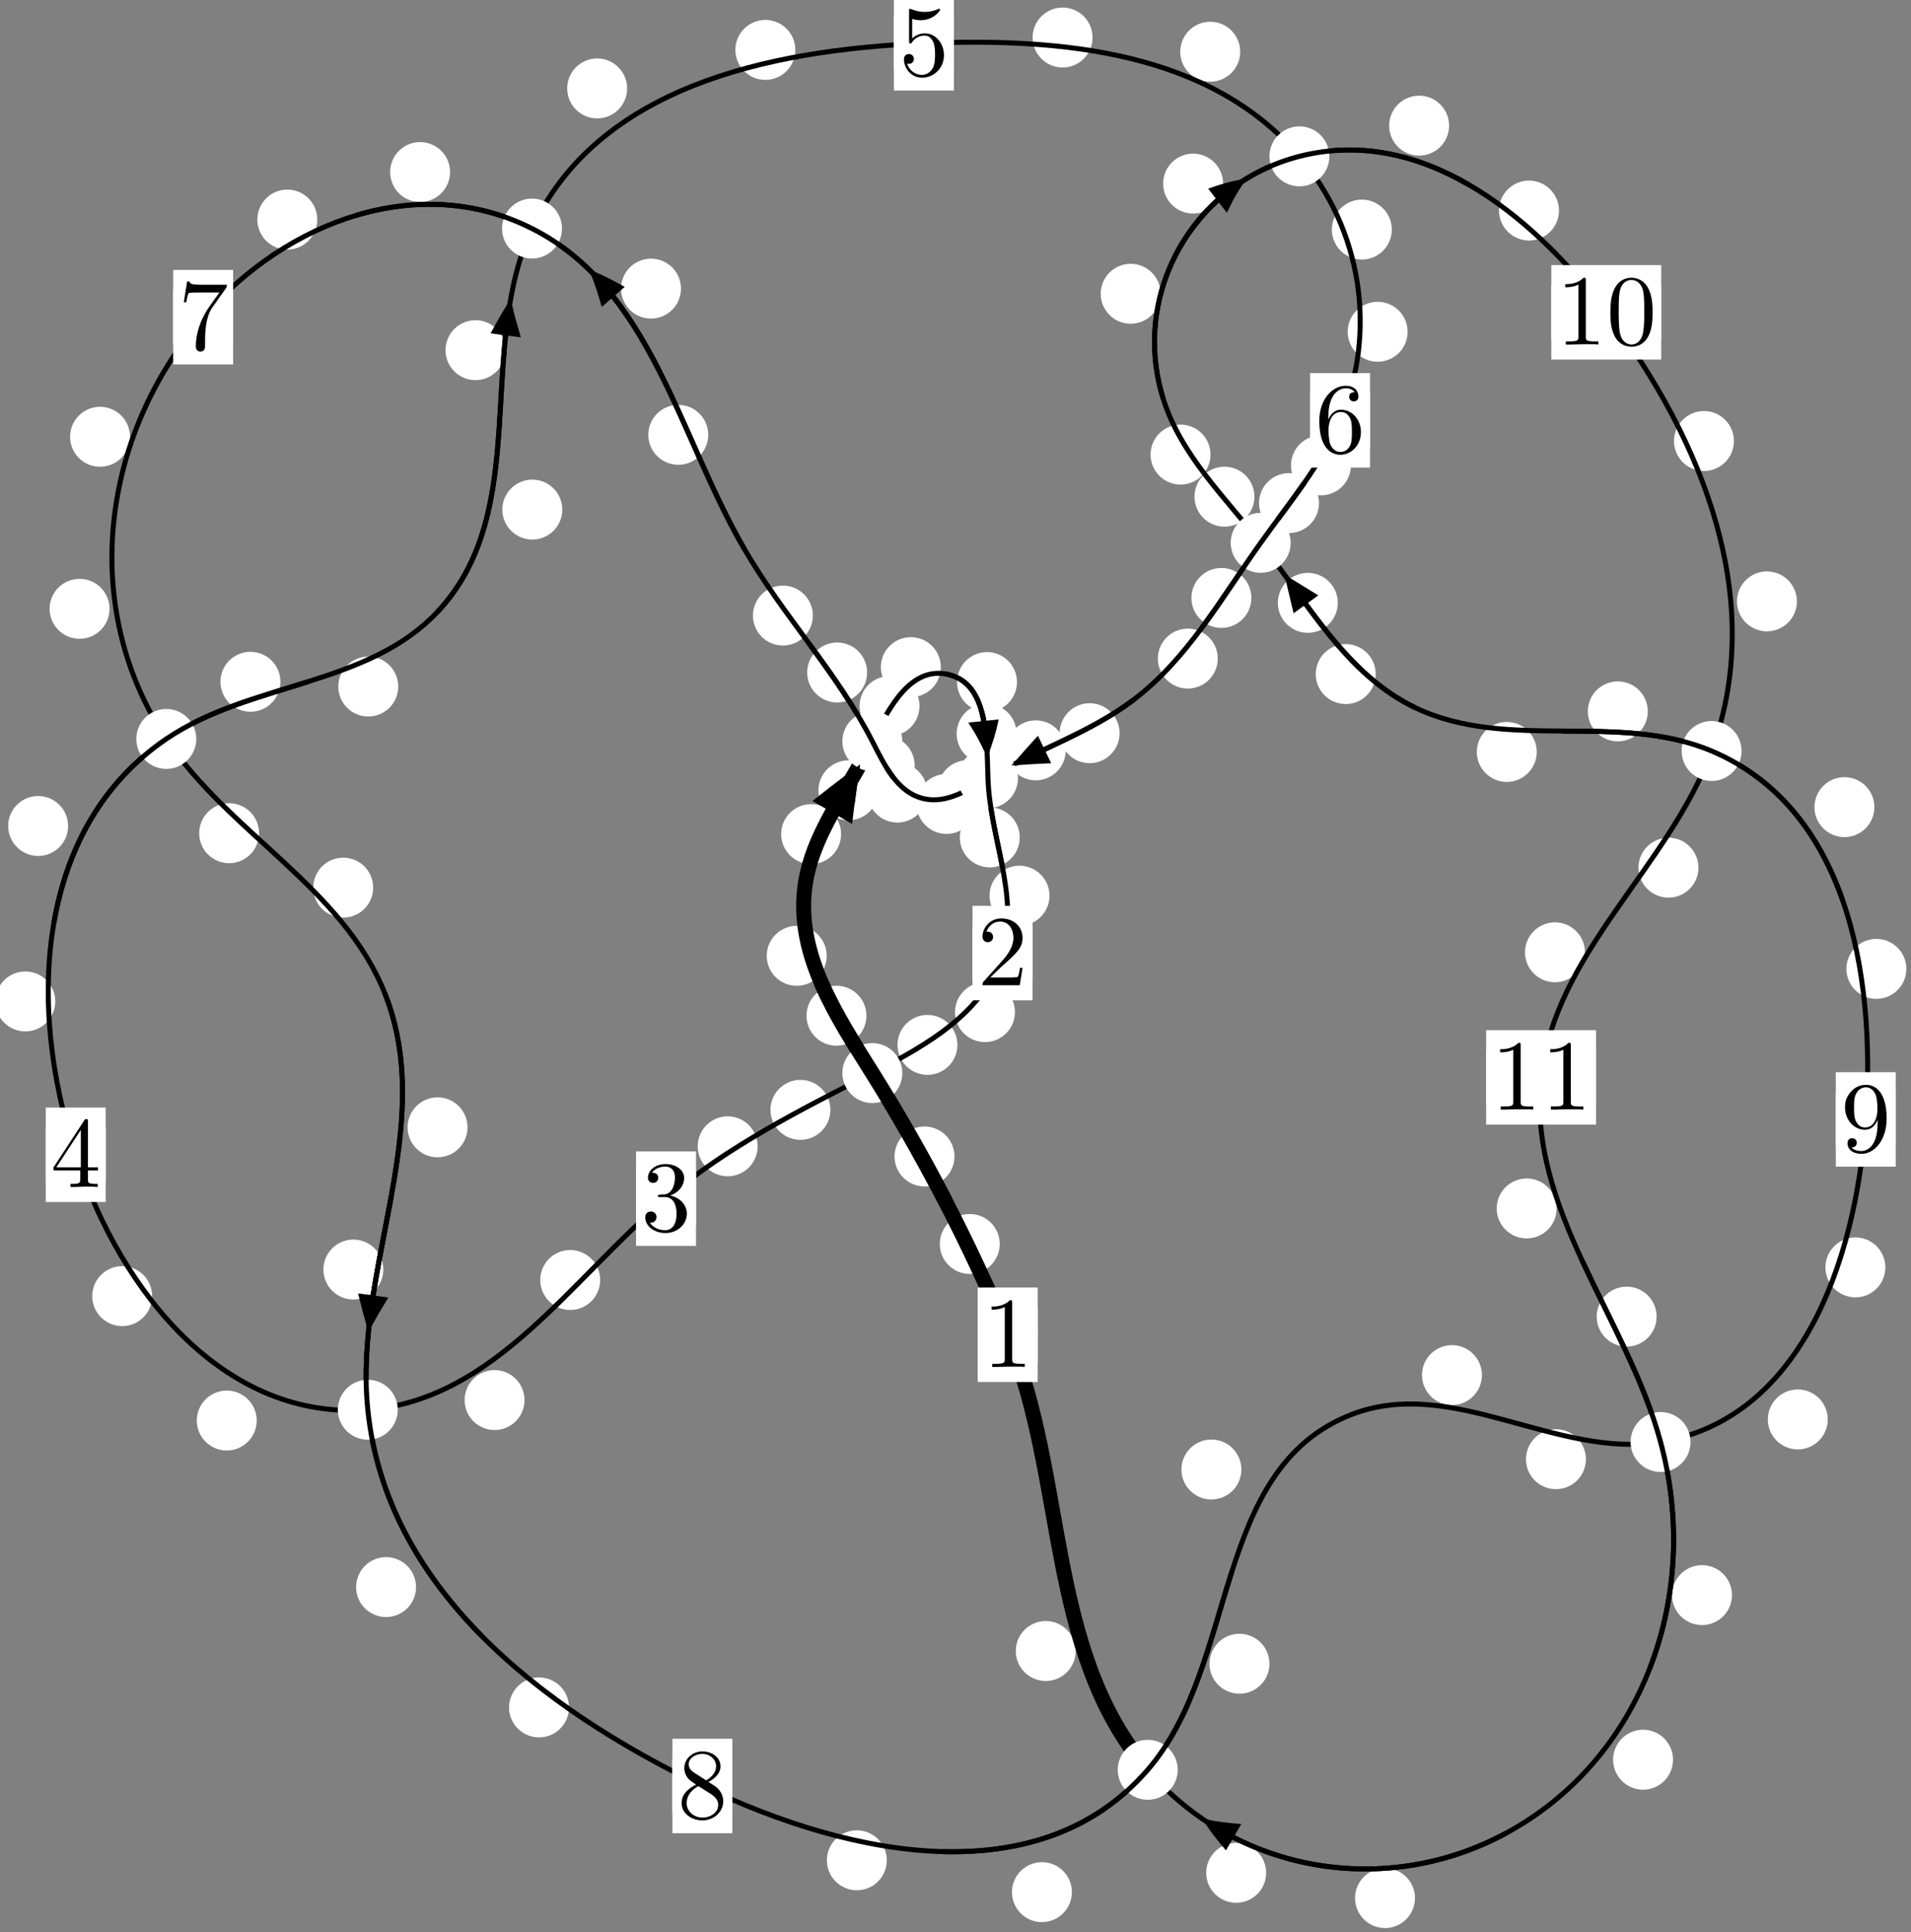 <?xml version="1.0"?>
<!-- Created by MetaPost 1.999 on 2021.07.06:0006 -->
<svg version="1.1" xmlns="http://www.w3.org/2000/svg" xmlns:xlink="http://www.w3.org/1999/xlink" width="190.587" height="192.645" viewBox="0 0 190.587 192.645">
<rect x="0" y="0" width="190.587" height="192.645" fill="#808080" stroke="none"/>
<!-- Original BoundingBox: -87.464371 -85.252502 103.122772 107.392303 -->
  <defs>
    <g transform="scale(0.01,0.01)" id="GLYPHcmr10_48">
      <path style="fill-rule: evenodd;" d="M460 -320C460 -400,455 -480,420 -554C374 -650,292 -666,250 -666C190 -666,117 -640,76 -547C44 -478,39 -400,39 -320C39 -245,43 -155,84 -79C127 2,200 22,249 22C303 22,379 1,423 -94C455 -163,460 -241,460 -320M249 -0C210 -0,151 -25,133 -121C122 -181,122 -273,122 -332C122 -396,122 -462,130 -516C149 -635,224 -644,249 -644C282 -644,348 -626,367 -527C377 -471,377 -395,377 -332C377 -257,377 -189,366 -125C351 -30,294 -0,249 -0"></path>
    </g>
    <g transform="scale(0.01,0.01)" id="GLYPHcmr10_49">
      <path style="fill-rule: evenodd;" d="M294 -640C294 -664,294 -666,271 -666C209 -602,121 -602,89 -602L89 -571C109 -571,168 -571,220 -597L220 -79C220 -43,217 -31,127 -31L95 -31L95 -0L257 -0L130 -3L217 -3L257 -3L297 -3L384 -3L419 -0L419 -31L387 -31C297 -31,294 -42,294 -79"></path>
    </g>
    <g transform="scale(0.01,0.01)" id="GLYPHcmr10_50">
      <path style="fill-rule: evenodd;" d="M127 -77L233 -180C389 -318,449 -372,449 -472C449 -586,359 -666,237 -666C124 -666,50 -574,50 -485C50 -429,100 -429,103 -429C120 -429,155 -441,155 -482C155 -508,137 -534,102 -534C94 -534,92 -534,89 -533C112 -598,166 -635,224 -635C315 -635,358 -554,358 -472C358 -392,308 -313,253 -251L61 -37C50 -26,50 -24,50 -0L421 -0L449 -174L424 -174C419 -144,412 -100,402 -85C395 -77,329 -77,307 -77"></path>
    </g>
    <g transform="scale(0.01,0.01)" id="GLYPHcmr10_51">
      <path style="fill-rule: evenodd;" d="M290 -352C372 -379,430 -449,430 -528C430 -610,342 -666,246 -666C145 -666,69 -606,69 -530C69 -497,91 -478,120 -478C151 -478,171 -500,171 -529C171 -579,124 -579,109 -579C140 -628,206 -641,242 -641C283 -641,338 -619,338 -529C338 -517,336 -459,310 -415C280 -367,246 -364,221 -363C213 -362,189 -360,182 -360C174 -359,167 -358,167 -348C167 -337,174 -337,191 -337L235 -337C317 -337,354 -269,354 -171C354 -35,285 -6,241 -6C198 -6,123 -23,88 -82C123 -77,154 -99,154 -137C154 -173,127 -193,98 -193C74 -193,42 -179,42 -135C42 -44,135 22,244 22C366 22,457 -69,457 -171C457 -253,394 -331,290 -352"></path>
    </g>
    <g transform="scale(0.01,0.01)" id="GLYPHcmr10_52">
      <path style="fill-rule: evenodd;" d="M294 -165L294 -78C294 -42,292 -31,218 -31L197 -31L197 -0L332 -0L238 -3L290 -3L332 -3L374 -3L427 -3L468 -0L468 -31L447 -31C373 -31,371 -42,371 -78L371 -165L471 -165L471 -196L371 -196L371 -651C371 -671,371 -677,355 -677C346 -677,343 -677,335 -665L28 -196L28 -165M300 -196L56 -196L300 -569"></path>
    </g>
    <g transform="scale(0.01,0.01)" id="GLYPHcmr10_53">
      <path style="fill-rule: evenodd;" d="M449 -201C449 -320,367 -420,259 -420C211 -420,168 -404,132 -369L132 -564C152 -558,185 -551,217 -551C340 -551,410 -642,410 -655C410 -661,407 -666,400 -666C399 -666,397 -666,392 -663C372 -654,323 -634,256 -634C216 -634,170 -641,123 -662C115 -665,113 -665,111 -665C101 -665,101 -657,101 -641L101 -345C101 -327,101 -319,115 -319C122 -319,124 -322,128 -328C139 -344,176 -398,257 -398C309 -398,334 -352,342 -334C358 -297,360 -258,360 -208C360 -173,360 -113,336 -71C312 -32,275 -6,229 -6C156 -6,99 -59,82 -118C85 -117,88 -116,99 -116C132 -116,149 -141,149 -165C149 -189,132 -214,99 -214C85 -214,50 -207,50 -161C50 -75,119 22,231 22C347 22,449 -74,449 -201"></path>
    </g>
    <g transform="scale(0.01,0.01)" id="GLYPHcmr10_54">
      <path style="fill-rule: evenodd;" d="M132 -328L132 -352C132 -605,256 -641,307 -641C331 -641,373 -635,395 -601C380 -601,340 -601,340 -556C340 -525,364 -510,386 -510C402 -510,432 -519,432 -558C432 -618,388 -666,305 -666C177 -666,42 -537,42 -316C42 -49,158 22,251 22C362 22,457 -72,457 -204C457 -331,368 -427,257 -427C189 -427,152 -376,132 -328M251 -6C188 -6,158 -66,152 -81C134 -128,134 -208,134 -226C134 -304,166 -404,256 -404C272 -404,318 -404,349 -342C367 -305,367 -254,367 -205C367 -157,367 -107,350 -71C320 -11,274 -6,251 -6"></path>
    </g>
    <g transform="scale(0.01,0.01)" id="GLYPHcmr10_55">
      <path style="fill-rule: evenodd;" d="M476 -609C485 -621,485 -623,485 -644L242 -644C120 -644,118 -657,114 -676L89 -676L56 -470L81 -470C84 -486,93 -549,106 -561C113 -567,191 -567,204 -567L411 -567C400 -551,321 -442,299 -409C209 -274,176 -135,176 -33C176 -23,176 22,222 22C268 22,268 -23,268 -33L268 -84C268 -139,271 -194,279 -248C283 -271,297 -357,341 -419"></path>
    </g>
    <g transform="scale(0.01,0.01)" id="GLYPHcmr10_56">
      <path style="fill-rule: evenodd;" d="M163 -457C117 -487,113 -521,113 -538C113 -599,178 -641,249 -641C322 -641,386 -589,386 -517C386 -460,347 -412,287 -377M309 -362C381 -399,430 -451,430 -517C430 -609,341 -666,250 -666C150 -666,69 -592,69 -499C69 -481,71 -436,113 -389C124 -377,161 -352,186 -335C128 -306,42 -250,42 -151C42 -45,144 22,249 22C362 22,457 -61,457 -168C457 -204,446 -249,408 -291C389 -312,373 -322,309 -362M209 -320L332 -242C360 -223,407 -193,407 -132C407 -58,332 -6,250 -6C164 -6,92 -68,92 -151C92 -209,124 -273,209 -320"></path>
    </g>
    <g transform="scale(0.01,0.01)" id="GLYPHcmr10_57">
      <path style="fill-rule: evenodd;" d="M367 -318L367 -286C367 -52,263 -6,205 -6C188 -6,134 -8,107 -42C151 -42,159 -71,159 -88C159 -119,135 -134,113 -134C97 -134,67 -125,67 -86C67 -19,121 22,206 22C335 22,457 -114,457 -329C457 -598,342 -666,253 -666C198 -666,149 -648,106 -603C65 -558,42 -516,42 -441C42 -316,130 -218,242 -218C303 -218,344 -260,367 -318M243 -241C227 -241,181 -241,150 -304C132 -341,132 -391,132 -440C132 -494,132 -541,153 -578C180 -628,218 -641,253 -641C299 -641,332 -607,349 -562C361 -530,365 -467,365 -421C365 -338,331 -241,243 -241"></path>
    </g>
  </defs>
  <path d="M99.705 124.042C99.705 123.249,99.39 122.489,98.83 121.928C98.269 121.368,97.509 121.053,96.716 121.053C95.924 121.053,95.164 121.368,94.603 121.928C94.043 122.489,93.728 123.249,93.728 124.042C93.728 124.834,94.043 125.594,94.603 126.155C95.164 126.715,95.924 127.03,96.716 127.03C97.509 127.03,98.269 126.715,98.83 126.155C99.39 125.594,99.705 124.834,99.705 124.042Z" style="fill: rgb(100%,100%,100%);stroke: none;"></path>
  <path d="M103.487 133.092C103.487 132.299,103.172 131.539,102.612 130.978C102.051 130.418,101.291 130.103,100.498 130.103C99.706 130.103,98.945 130.418,98.385 130.978C97.825 131.539,97.51 132.299,97.51 133.092C97.51 133.884,97.825 134.645,98.385 135.205C98.945 135.765,99.706 136.08,100.498 136.08C101.291 136.08,102.051 135.765,102.612 135.205C103.172 134.645,103.487 133.884,103.487 133.092Z" style="fill: rgb(100%,100%,100%);stroke: none;"></path>
  <path d="M86.41 101.279C86.41 100.487,86.095 99.727,85.535 99.166C84.974 98.606,84.214 98.291,83.421 98.291C82.629 98.291,81.868 98.606,81.308 99.166C80.748 99.727,80.433 100.487,80.433 101.279C80.433 102.072,80.748 102.832,81.308 103.393C81.868 103.953,82.629 104.268,83.421 104.268C84.214 104.268,84.974 103.953,85.535 103.393C86.095 102.832,86.41 102.072,86.41 101.279Z" style="fill: rgb(100%,100%,100%);stroke: none;"></path>
  <path d="M95.191 115.315C95.191 114.523,94.876 113.763,94.315 113.202C93.755 112.642,92.995 112.327,92.202 112.327C91.409 112.327,90.649 112.642,90.089 113.202C89.528 113.763,89.213 114.523,89.213 115.315C89.213 116.108,89.528 116.868,90.089 117.429C90.649 117.989,91.409 118.304,92.202 118.304C92.995 118.304,93.755 117.989,94.315 117.429C94.876 116.868,95.191 116.108,95.191 115.315Z" style="fill: rgb(100%,100%,100%);stroke: none;"></path>
  <path d="M83.884 83.171C83.884 82.378,83.569 81.618,83.008 81.058C82.448 80.497,81.688 80.182,80.895 80.182C80.102 80.182,79.342 80.497,78.782 81.058C78.221 81.618,77.906 82.378,77.906 83.171C77.906 83.964,78.221 84.724,78.782 85.284C79.342 85.845,80.102 86.16,80.895 86.16C81.688 86.16,82.448 85.845,83.008 85.284C83.569 84.724,83.884 83.964,83.884 83.171Z" style="fill: rgb(100%,100%,100%);stroke: none;"></path>
  <path d="M82.447 95.309C82.447 94.516,82.132 93.756,81.571 93.196C81.011 92.635,80.25 92.32,79.458 92.32C78.665 92.32,77.905 92.635,77.344 93.196C76.784 93.756,76.469 94.516,76.469 95.309C76.469 96.102,76.784 96.862,77.344 97.422C77.905 97.983,78.665 98.298,79.458 98.298C80.25 98.298,81.011 97.983,81.571 97.422C82.132 96.862,82.447 96.102,82.447 95.309Z" style="fill: rgb(100%,100%,100%);stroke: none;"></path>
  <path d="M91.703 70.405C91.703 69.613,91.388 68.853,90.827 68.292C90.267 67.732,89.507 67.417,88.714 67.417C87.921 67.417,87.161 67.732,86.601 68.292C86.04 68.853,85.725 69.613,85.725 70.405C85.725 71.198,86.04 71.958,86.601 72.519C87.161 73.079,87.921 73.394,88.714 73.394C89.507 73.394,90.267 73.079,90.827 72.519C91.388 71.958,91.703 71.198,91.703 70.405Z" style="fill: rgb(100%,100%,100%);stroke: none;"></path>
  <path d="M87.605 78.807C87.605 78.014,87.29 77.254,86.73 76.693C86.169 76.133,85.409 75.818,84.617 75.818C83.824 75.818,83.064 76.133,82.503 76.693C81.943 77.254,81.628 78.014,81.628 78.807C81.628 79.599,81.943 80.359,82.503 80.92C83.064 81.48,83.824 81.795,84.617 81.795C85.409 81.795,86.169 81.48,86.73 80.92C87.29 80.359,87.605 79.599,87.605 78.807Z" style="fill: rgb(100%,100%,100%);stroke: none;"></path>
  <path d="M101.425 68.011C101.425 67.218,101.11 66.458,100.549 65.897C99.989 65.337,99.229 65.022,98.436 65.022C97.643 65.022,96.883 65.337,96.323 65.897C95.762 66.458,95.447 67.218,95.447 68.011C95.447 68.803,95.762 69.564,96.323 70.124C96.883 70.685,97.643 70.999,98.436 70.999C99.229 70.999,99.989 70.685,100.549 70.124C101.11 69.564,101.425 68.803,101.425 68.011Z" style="fill: rgb(100%,100%,100%);stroke: none;"></path>
  <path d="M93.829 66.522C93.829 65.729,93.514 64.969,92.953 64.408C92.393 63.848,91.633 63.533,90.84 63.533C90.047 63.533,89.287 63.848,88.727 64.408C88.166 64.969,87.851 65.729,87.851 66.522C87.851 67.314,88.166 68.075,88.727 68.635C89.287 69.196,90.047 69.511,90.84 69.511C91.633 69.511,92.393 69.196,92.953 68.635C93.514 68.075,93.829 67.314,93.829 66.522Z" style="fill: rgb(100%,100%,100%);stroke: none;"></path>
  <path d="M101.701 83.502C101.701 82.709,101.386 81.949,100.826 81.389C100.265 80.828,99.505 80.513,98.713 80.513C97.92 80.513,97.16 80.828,96.599 81.389C96.039 81.949,95.724 82.709,95.724 83.502C95.724 84.295,96.039 85.055,96.599 85.615C97.16 86.176,97.92 86.491,98.713 86.491C99.505 86.491,100.265 86.176,100.826 85.615C101.386 85.055,101.701 84.295,101.701 83.502Z" style="fill: rgb(100%,100%,100%);stroke: none;"></path>
  <path d="M101.384 73.163C101.384 72.37,101.069 71.61,100.509 71.049C99.948 70.489,99.188 70.174,98.396 70.174C97.603 70.174,96.843 70.489,96.282 71.049C95.722 71.61,95.407 72.37,95.407 73.163C95.407 73.955,95.722 74.715,96.282 75.276C96.843 75.836,97.603 76.151,98.396 76.151C99.188 76.151,99.948 75.836,100.509 75.276C101.069 74.715,101.384 73.955,101.384 73.163Z" style="fill: rgb(100%,100%,100%);stroke: none;"></path>
  <path d="M101.223 100.923C101.223 100.13,100.908 99.37,100.347 98.81C99.787 98.249,99.027 97.934,98.234 97.934C97.441 97.934,96.681 98.249,96.121 98.81C95.56 99.37,95.245 100.13,95.245 100.923C95.245 101.716,95.56 102.476,96.121 103.036C96.681 103.597,97.441 103.912,98.234 103.912C99.027 103.912,99.787 103.597,100.347 103.036C100.908 102.476,101.223 101.716,101.223 100.923Z" style="fill: rgb(100%,100%,100%);stroke: none;"></path>
  <path d="M104.667 89.313C104.667 88.52,104.352 87.76,103.791 87.2C103.231 86.639,102.471 86.324,101.678 86.324C100.885 86.324,100.125 86.639,99.565 87.2C99.004 87.76,98.689 88.52,98.689 89.313C98.689 90.106,99.004 90.866,99.565 91.426C100.125 91.987,100.885 92.302,101.678 92.302C102.471 92.302,103.231 91.987,103.791 91.426C104.352 90.866,104.667 90.106,104.667 89.313Z" style="fill: rgb(100%,100%,100%);stroke: none;"></path>
  <path d="M82.817 110.667C82.817 109.874,82.502 109.114,81.941 108.554C81.381 107.993,80.621 107.678,79.828 107.678C79.035 107.678,78.275 107.993,77.715 108.554C77.154 109.114,76.839 109.874,76.839 110.667C76.839 111.46,77.154 112.22,77.715 112.78C78.275 113.341,79.035 113.656,79.828 113.656C80.621 113.656,81.381 113.341,81.941 112.78C82.502 112.22,82.817 111.46,82.817 110.667Z" style="fill: rgb(100%,100%,100%);stroke: none;"></path>
  <path d="M95.485 104.19C95.485 103.397,95.17 102.637,94.61 102.076C94.049 101.516,93.289 101.201,92.497 101.201C91.704 101.201,90.944 101.516,90.383 102.076C89.823 102.637,89.508 103.397,89.508 104.19C89.508 104.982,89.823 105.742,90.383 106.303C90.944 106.863,91.704 107.178,92.497 107.178C93.289 107.178,94.049 106.863,94.61 106.303C95.17 105.742,95.485 104.982,95.485 104.19Z" style="fill: rgb(100%,100%,100%);stroke: none;"></path>
  <path d="M59.857 127.633C59.857 126.84,59.542 126.08,58.981 125.519C58.421 124.959,57.661 124.644,56.868 124.644C56.075 124.644,55.315 124.959,54.755 125.519C54.194 126.08,53.879 126.84,53.879 127.633C53.879 128.425,54.194 129.185,54.755 129.746C55.315 130.306,56.075 130.621,56.868 130.621C57.661 130.621,58.421 130.306,58.981 129.746C59.542 129.185,59.857 128.425,59.857 127.633Z" style="fill: rgb(100%,100%,100%);stroke: none;"></path>
  <path d="M75.559 114.302C75.559 113.51,75.244 112.75,74.684 112.189C74.123 111.629,73.363 111.314,72.57 111.314C71.778 111.314,71.018 111.629,70.457 112.189C69.897 112.75,69.582 113.51,69.582 114.302C69.582 115.095,69.897 115.855,70.457 116.416C71.018 116.976,71.778 117.291,72.57 117.291C73.363 117.291,74.123 116.976,74.684 116.416C75.244 115.855,75.559 115.095,75.559 114.302Z" style="fill: rgb(100%,100%,100%);stroke: none;"></path>
  <path d="M25.602 141.646C25.602 140.853,25.287 140.093,24.727 139.532C24.166 138.972,23.406 138.657,22.614 138.657C21.821 138.657,21.061 138.972,20.5 139.532C19.94 140.093,19.625 140.853,19.625 141.646C19.625 142.438,19.94 143.199,20.5 143.759C21.061 144.32,21.821 144.635,22.614 144.635C23.406 144.635,24.166 144.32,24.727 143.759C25.287 143.199,25.602 142.438,25.602 141.646Z" style="fill: rgb(100%,100%,100%);stroke: none;"></path>
  <path d="M52.312 139.605C52.312 138.812,51.997 138.052,51.437 137.491C50.876 136.931,50.116 136.616,49.323 136.616C48.531 136.616,47.771 136.931,47.21 137.491C46.65 138.052,46.335 138.812,46.335 139.605C46.335 140.397,46.65 141.158,47.21 141.718C47.771 142.279,48.531 142.593,49.323 142.593C50.116 142.593,50.876 142.279,51.437 141.718C51.997 141.158,52.312 140.397,52.312 139.605Z" style="fill: rgb(100%,100%,100%);stroke: none;"></path>
  <path d="M5.513 99.856C5.513 99.064,5.198 98.303,4.638 97.743C4.077 97.182,3.317 96.868,2.524 96.868C1.732 96.868,0.972 97.182,0.411 97.743C-0.149 98.303,-0.464 99.064,-0.464 99.856C-0.464 100.649,-0.149 101.409,0.411 101.97C0.972 102.53,1.732 102.845,2.524 102.845C3.317 102.845,4.077 102.53,4.638 101.97C5.198 101.409,5.513 100.649,5.513 99.856Z" style="fill: rgb(100%,100%,100%);stroke: none;"></path>
  <path d="M15.173 129.242C15.173 128.449,14.858 127.689,14.298 127.128C13.737 126.568,12.977 126.253,12.185 126.253C11.392 126.253,10.632 126.568,10.071 127.128C9.511 127.689,9.196 128.449,9.196 129.242C9.196 130.034,9.511 130.794,10.071 131.355C10.632 131.915,11.392 132.23,12.185 132.23C12.977 132.23,13.737 131.915,14.298 131.355C14.858 130.794,15.173 130.034,15.173 129.242Z" style="fill: rgb(100%,100%,100%);stroke: none;"></path>
  <path d="M27.965 67.981C27.965 67.189,27.65 66.428,27.089 65.868C26.529 65.307,25.768 64.993,24.976 64.993C24.183 64.993,23.423 65.307,22.862 65.868C22.302 66.428,21.987 67.189,21.987 67.981C21.987 68.774,22.302 69.534,22.862 70.095C23.423 70.655,24.183 70.97,24.976 70.97C25.768 70.97,26.529 70.655,27.089 70.095C27.65 69.534,27.965 68.774,27.965 67.981Z" style="fill: rgb(100%,100%,100%);stroke: none;"></path>
  <path d="M6.792 82.362C6.792 81.569,6.477 80.809,5.917 80.249C5.357 79.688,4.596 79.373,3.804 79.373C3.011 79.373,2.251 79.688,1.69 80.249C1.13 80.809,0.815 81.569,0.815 82.362C0.815 83.155,1.13 83.915,1.69 84.475C2.251 85.036,3.011 85.351,3.804 85.351C4.596 85.351,5.357 85.036,5.917 84.475C6.477 83.915,6.792 83.155,6.792 82.362Z" style="fill: rgb(100%,100%,100%);stroke: none;"></path>
  <path d="M56.077 50.813C56.077 50.02,55.762 49.26,55.201 48.699C54.641 48.139,53.881 47.824,53.088 47.824C52.295 47.824,51.535 48.139,50.975 48.699C50.414 49.26,50.099 50.02,50.099 50.813C50.099 51.605,50.414 52.366,50.975 52.926C51.535 53.487,52.295 53.801,53.088 53.801C53.881 53.801,54.641 53.487,55.201 52.926C55.762 52.366,56.077 51.605,56.077 50.813Z" style="fill: rgb(100%,100%,100%);stroke: none;"></path>
  <path d="M39.717 68.457C39.717 67.664,39.402 66.904,38.841 66.344C38.281 65.783,37.521 65.468,36.728 65.468C35.935 65.468,35.175 65.783,34.615 66.344C34.054 66.904,33.739 67.664,33.739 68.457C33.739 69.25,34.054 70.01,34.615 70.57C35.175 71.131,35.935 71.446,36.728 71.446C37.521 71.446,38.281 71.131,38.841 70.57C39.402 70.01,39.717 69.25,39.717 68.457Z" style="fill: rgb(100%,100%,100%);stroke: none;"></path>
  <path d="M62.545 8.817C62.545 8.024,62.23 7.264,61.669 6.704C61.109 6.143,60.349 5.828,59.556 5.828C58.763 5.828,58.003 6.143,57.443 6.704C56.882 7.264,56.567 8.024,56.567 8.817C56.567 9.61,56.882 10.37,57.443 10.93C58.003 11.491,58.763 11.806,59.556 11.806C60.349 11.806,61.109 11.491,61.669 10.93C62.23 10.37,62.545 9.61,62.545 8.817Z" style="fill: rgb(100%,100%,100%);stroke: none;"></path>
  <path d="M50.408 34.918C50.408 34.126,50.093 33.365,49.532 32.805C48.972 32.244,48.212 31.93,47.419 31.93C46.626 31.93,45.866 32.244,45.306 32.805C44.745 33.365,44.43 34.126,44.43 34.918C44.43 35.711,44.745 36.471,45.306 37.032C45.866 37.592,46.626 37.907,47.419 37.907C48.212 37.907,48.972 37.592,49.532 37.032C50.093 36.471,50.408 35.711,50.408 34.918Z" style="fill: rgb(100%,100%,100%);stroke: none;"></path>
  <path d="M108.962 3.742C108.962 2.949,108.647 2.189,108.086 1.629C107.526 1.068,106.765 0.753,105.973 0.753C105.18 0.753,104.42 1.068,103.859 1.629C103.299 2.189,102.984 2.949,102.984 3.742C102.984 4.535,103.299 5.295,103.859 5.855C104.42 6.416,105.18 6.731,105.973 6.731C106.765 6.731,107.526 6.416,108.086 5.855C108.647 5.295,108.962 4.535,108.962 3.742Z" style="fill: rgb(100%,100%,100%);stroke: none;"></path>
  <path d="M79.317 4.977C79.317 4.184,79.002 3.424,78.442 2.863C77.881 2.303,77.121 1.988,76.328 1.988C75.536 1.988,74.775 2.303,74.215 2.863C73.654 3.424,73.34 4.184,73.34 4.977C73.34 5.769,73.654 6.53,74.215 7.09C74.775 7.65,75.536 7.965,76.328 7.965C77.121 7.965,77.881 7.65,78.442 7.09C79.002 6.53,79.317 5.769,79.317 4.977Z" style="fill: rgb(100%,100%,100%);stroke: none;"></path>
  <path d="M138.807 22.892C138.807 22.099,138.492 21.339,137.931 20.779C137.371 20.218,136.611 19.903,135.818 19.903C135.025 19.903,134.265 20.218,133.705 20.779C133.144 21.339,132.829 22.099,132.829 22.892C132.829 23.685,133.144 24.445,133.705 25.005C134.265 25.566,135.025 25.881,135.818 25.881C136.611 25.881,137.371 25.566,137.931 25.005C138.492 24.445,138.807 23.685,138.807 22.892Z" style="fill: rgb(100%,100%,100%);stroke: none;"></path>
  <path d="M123.687 5.158C123.687 4.365,123.372 3.605,122.811 3.045C122.251 2.484,121.491 2.169,120.698 2.169C119.905 2.169,119.145 2.484,118.585 3.045C118.024 3.605,117.709 4.365,117.709 5.158C117.709 5.951,118.024 6.711,118.585 7.271C119.145 7.832,119.905 8.147,120.698 8.147C121.491 8.147,122.251 7.832,122.811 7.271C123.372 6.711,123.687 5.951,123.687 5.158Z" style="fill: rgb(100%,100%,100%);stroke: none;"></path>
  <path d="M134.731 46.401C134.731 45.609,134.416 44.848,133.855 44.288C133.295 43.728,132.535 43.413,131.742 43.413C130.949 43.413,130.189 43.728,129.629 44.288C129.068 44.848,128.753 45.609,128.753 46.401C128.753 47.194,129.068 47.954,129.629 48.515C130.189 49.075,130.949 49.39,131.742 49.39C132.535 49.39,133.295 49.075,133.855 48.515C134.416 47.954,134.731 47.194,134.731 46.401Z" style="fill: rgb(100%,100%,100%);stroke: none;"></path>
  <path d="M140.384 33.083C140.384 32.29,140.069 31.53,139.509 30.969C138.948 30.409,138.188 30.094,137.395 30.094C136.603 30.094,135.842 30.409,135.282 30.969C134.721 31.53,134.407 32.29,134.407 33.083C134.407 33.875,134.721 34.635,135.282 35.196C135.842 35.756,136.603 36.071,137.395 36.071C138.188 36.071,138.948 35.756,139.509 35.196C140.069 34.635,140.384 33.875,140.384 33.083Z" style="fill: rgb(100%,100%,100%);stroke: none;"></path>
  <path d="M124.801 59.622C124.801 58.829,124.486 58.069,123.926 57.508C123.365 56.948,122.605 56.633,121.812 56.633C121.02 56.633,120.26 56.948,119.699 57.508C119.139 58.069,118.824 58.829,118.824 59.622C118.824 60.414,119.139 61.175,119.699 61.735C120.26 62.295,121.02 62.61,121.812 62.61C122.605 62.61,123.365 62.295,123.926 61.735C124.486 61.175,124.801 60.414,124.801 59.622Z" style="fill: rgb(100%,100%,100%);stroke: none;"></path>
  <path d="M131.544 50.163C131.544 49.37,131.229 48.61,130.668 48.05C130.108 47.489,129.347 47.174,128.555 47.174C127.762 47.174,127.002 47.489,126.441 48.05C125.881 48.61,125.566 49.37,125.566 50.163C125.566 50.956,125.881 51.716,126.441 52.276C127.002 52.837,127.762 53.152,128.555 53.152C129.347 53.152,130.108 52.837,130.668 52.276C131.229 51.716,131.544 50.956,131.544 50.163Z" style="fill: rgb(100%,100%,100%);stroke: none;"></path>
  <path d="M111.659 73.109C111.659 72.316,111.344 71.556,110.783 70.996C110.223 70.435,109.463 70.12,108.67 70.12C107.877 70.12,107.117 70.435,106.557 70.996C105.996 71.556,105.681 72.316,105.681 73.109C105.681 73.902,105.996 74.662,106.557 75.222C107.117 75.783,107.877 76.098,108.67 76.098C109.463 76.098,110.223 75.783,110.783 75.222C111.344 74.662,111.659 73.902,111.659 73.109Z" style="fill: rgb(100%,100%,100%);stroke: none;"></path>
  <path d="M121.449 65.67C121.449 64.878,121.134 64.117,120.574 63.557C120.013 62.997,119.253 62.682,118.46 62.682C117.668 62.682,116.908 62.997,116.347 63.557C115.787 64.117,115.472 64.878,115.472 65.67C115.472 66.463,115.787 67.223,116.347 67.784C116.908 68.344,117.668 68.659,118.46 68.659C119.253 68.659,120.013 68.344,120.574 67.784C121.134 67.223,121.449 66.463,121.449 65.67Z" style="fill: rgb(100%,100%,100%);stroke: none;"></path>
  <path d="M99.501 78.784C99.501 77.992,99.187 77.231,98.626 76.671C98.066 76.111,97.305 75.796,96.513 75.796C95.72 75.796,94.96 76.111,94.399 76.671C93.839 77.231,93.524 77.992,93.524 78.784C93.524 79.577,93.839 80.337,94.399 80.898C94.96 81.458,95.72 81.773,96.513 81.773C97.305 81.773,98.066 81.458,98.626 80.898C99.187 80.337,99.501 79.577,99.501 78.784Z" style="fill: rgb(100%,100%,100%);stroke: none;"></path>
  <path d="M106.286 74.819C106.286 74.027,105.971 73.267,105.411 72.706C104.85 72.146,104.09 71.831,103.297 71.831C102.505 71.831,101.744 72.146,101.184 72.706C100.623 73.267,100.309 74.027,100.309 74.819C100.309 75.612,100.623 76.372,101.184 76.933C101.744 77.493,102.505 77.808,103.297 77.808C104.09 77.808,104.85 77.493,105.411 76.933C105.971 76.372,106.286 75.612,106.286 74.819Z" style="fill: rgb(100%,100%,100%);stroke: none;"></path>
  <path d="M92.486 79.029C92.486 78.237,92.171 77.477,91.61 76.916C91.05 76.356,90.29 76.041,89.497 76.041C88.704 76.041,87.944 76.356,87.384 76.916C86.823 77.477,86.508 78.237,86.508 79.029C86.508 79.822,86.823 80.582,87.384 81.143C87.944 81.703,88.704 82.018,89.497 82.018C90.29 82.018,91.05 81.703,91.61 81.143C92.171 80.582,92.486 79.822,92.486 79.029Z" style="fill: rgb(100%,100%,100%);stroke: none;"></path>
  <path d="M97.387 80.164C97.387 79.372,97.072 78.612,96.511 78.051C95.951 77.491,95.191 77.176,94.398 77.176C93.605 77.176,92.845 77.491,92.285 78.051C91.724 78.612,91.409 79.372,91.409 80.164C91.409 80.957,91.724 81.717,92.285 82.278C92.845 82.838,93.605 83.153,94.398 83.153C95.191 83.153,95.951 82.838,96.511 82.278C97.072 81.717,97.387 80.957,97.387 80.164Z" style="fill: rgb(100%,100%,100%);stroke: none;"></path>
  <path d="M86.479 67.055C86.479 66.262,86.164 65.502,85.604 64.942C85.043 64.381,84.283 64.066,83.491 64.066C82.698 64.066,81.938 64.381,81.377 64.942C80.817 65.502,80.502 66.262,80.502 67.055C80.502 67.848,80.817 68.608,81.377 69.168C81.938 69.729,82.698 70.044,83.491 70.044C84.283 70.044,85.043 69.729,85.604 69.168C86.164 68.608,86.479 67.848,86.479 67.055Z" style="fill: rgb(100%,100%,100%);stroke: none;"></path>
  <path d="M91.224 76.336C91.224 75.543,90.909 74.783,90.349 74.223C89.788 73.662,89.028 73.347,88.235 73.347C87.443 73.347,86.682 73.662,86.122 74.223C85.562 74.783,85.247 75.543,85.247 76.336C85.247 77.129,85.562 77.889,86.122 78.449C86.682 79.01,87.443 79.325,88.235 79.325C89.028 79.325,89.788 79.01,90.349 78.449C90.909 77.889,91.224 77.129,91.224 76.336Z" style="fill: rgb(100%,100%,100%);stroke: none;"></path>
  <path d="M70.633 43.358C70.633 42.566,70.318 41.805,69.757 41.245C69.197 40.685,68.437 40.37,67.644 40.37C66.851 40.37,66.091 40.685,65.531 41.245C64.97 41.805,64.655 42.566,64.655 43.358C64.655 44.151,64.97 44.911,65.531 45.472C66.091 46.032,66.851 46.347,67.644 46.347C68.437 46.347,69.197 46.032,69.757 45.472C70.318 44.911,70.633 44.151,70.633 43.358Z" style="fill: rgb(100%,100%,100%);stroke: none;"></path>
  <path d="M81.067 61.379C81.067 60.586,80.752 59.826,80.192 59.266C79.631 58.705,78.871 58.39,78.078 58.39C77.286 58.39,76.526 58.705,75.965 59.266C75.405 59.826,75.09 60.586,75.09 61.379C75.09 62.172,75.405 62.932,75.965 63.492C76.526 64.053,77.286 64.368,78.078 64.368C78.871 64.368,79.631 64.053,80.192 63.492C80.752 62.932,81.067 62.172,81.067 61.379Z" style="fill: rgb(100%,100%,100%);stroke: none;"></path>
  <path d="M44.886 17.157C44.886 16.364,44.571 15.604,44.011 15.043C43.45 14.483,42.69 14.168,41.898 14.168C41.105 14.168,40.345 14.483,39.784 15.043C39.224 15.604,38.909 16.364,38.909 17.157C38.909 17.949,39.224 18.71,39.784 19.27C40.345 19.831,41.105 20.145,41.898 20.145C42.69 20.145,43.45 19.831,44.011 19.27C44.571 18.71,44.886 17.949,44.886 17.157Z" style="fill: rgb(100%,100%,100%);stroke: none;"></path>
  <path d="M67.914 28.78C67.914 27.987,67.599 27.227,67.038 26.666C66.478 26.106,65.718 25.791,64.925 25.791C64.132 25.791,63.372 26.106,62.812 26.666C62.251 27.227,61.936 27.987,61.936 28.78C61.936 29.572,62.251 30.332,62.812 30.893C63.372 31.453,64.132 31.768,64.925 31.768C65.718 31.768,66.478 31.453,67.038 30.893C67.599 30.332,67.914 29.572,67.914 28.78Z" style="fill: rgb(100%,100%,100%);stroke: none;"></path>
  <path d="M12.966 43.552C12.966 42.76,12.651 42,12.091 41.439C11.53 40.879,10.77 40.564,9.977 40.564C9.185 40.564,8.425 40.879,7.864 41.439C7.304 42,6.989 42.76,6.989 43.552C6.989 44.345,7.304 45.105,7.864 45.666C8.425 46.226,9.185 46.541,9.977 46.541C10.77 46.541,11.53 46.226,12.091 45.666C12.651 45.105,12.966 44.345,12.966 43.552Z" style="fill: rgb(100%,100%,100%);stroke: none;"></path>
  <path d="M31.643 21.894C31.643 21.101,31.328 20.341,30.767 19.78C30.207 19.22,29.447 18.905,28.654 18.905C27.861 18.905,27.101 19.22,26.541 19.78C25.98 20.341,25.665 21.101,25.665 21.894C25.665 22.686,25.98 23.447,26.541 24.007C27.101 24.568,27.861 24.883,28.654 24.883C29.447 24.883,30.207 24.568,30.767 24.007C31.328 23.447,31.643 22.686,31.643 21.894Z" style="fill: rgb(100%,100%,100%);stroke: none;"></path>
  <path d="M25.839 83.081C25.839 82.289,25.524 81.529,24.964 80.968C24.403 80.408,23.643 80.093,22.85 80.093C22.058 80.093,21.298 80.408,20.737 80.968C20.177 81.529,19.862 82.289,19.862 83.081C19.862 83.874,20.177 84.634,20.737 85.195C21.298 85.755,22.058 86.07,22.85 86.07C23.643 86.07,24.403 85.755,24.964 85.195C25.524 84.634,25.839 83.874,25.839 83.081Z" style="fill: rgb(100%,100%,100%);stroke: none;"></path>
  <path d="M10.924 60.707C10.924 59.914,10.609 59.154,10.048 58.594C9.488 58.033,8.728 57.718,7.935 57.718C7.142 57.718,6.382 58.033,5.822 58.594C5.261 59.154,4.946 59.914,4.946 60.707C4.946 61.5,5.261 62.26,5.822 62.82C6.382 63.381,7.142 63.696,7.935 63.696C8.728 63.696,9.488 63.381,10.048 62.82C10.609 62.26,10.924 61.5,10.924 60.707Z" style="fill: rgb(100%,100%,100%);stroke: none;"></path>
  <path d="M46.627 112.409C46.627 111.617,46.312 110.856,45.752 110.296C45.192 109.735,44.431 109.421,43.639 109.421C42.846 109.421,42.086 109.735,41.525 110.296C40.965 110.856,40.65 111.617,40.65 112.409C40.65 113.202,40.965 113.962,41.525 114.523C42.086 115.083,42.846 115.398,43.639 115.398C44.431 115.398,45.192 115.083,45.752 114.523C46.312 113.962,46.627 113.202,46.627 112.409Z" style="fill: rgb(100%,100%,100%);stroke: none;"></path>
  <path d="M37.218 88.508C37.218 87.715,36.903 86.955,36.343 86.394C35.783 85.834,35.022 85.519,34.23 85.519C33.437 85.519,32.677 85.834,32.116 86.394C31.556 86.955,31.241 87.715,31.241 88.508C31.241 89.3,31.556 90.06,32.116 90.621C32.677 91.181,33.437 91.496,34.23 91.496C35.022 91.496,35.783 91.181,36.343 90.621C36.903 90.06,37.218 89.3,37.218 88.508Z" style="fill: rgb(100%,100%,100%);stroke: none;"></path>
  <path d="M41.492 158.254C41.492 157.461,41.177 156.701,40.617 156.14C40.056 155.58,39.296 155.265,38.503 155.265C37.711 155.265,36.951 155.58,36.39 156.14C35.83 156.701,35.515 157.461,35.515 158.254C35.515 159.046,35.83 159.806,36.39 160.367C36.951 160.927,37.711 161.242,38.503 161.242C39.296 161.242,40.056 160.927,40.617 160.367C41.177 159.806,41.492 159.046,41.492 158.254Z" style="fill: rgb(100%,100%,100%);stroke: none;"></path>
  <path d="M38.231 126.591C38.231 125.798,37.916 125.038,37.356 124.477C36.795 123.917,36.035 123.602,35.242 123.602C34.45 123.602,33.689 123.917,33.129 124.477C32.569 125.038,32.254 125.798,32.254 126.591C32.254 127.383,32.569 128.144,33.129 128.704C33.689 129.265,34.45 129.579,35.242 129.579C36.035 129.579,36.795 129.265,37.356 128.704C37.916 128.144,38.231 127.383,38.231 126.591Z" style="fill: rgb(100%,100%,100%);stroke: none;"></path>
  <path d="M88.442 185.495C88.442 184.702,88.127 183.942,87.567 183.381C87.006 182.821,86.246 182.506,85.453 182.506C84.661 182.506,83.901 182.821,83.34 183.381C82.78 183.942,82.465 184.702,82.465 185.495C82.465 186.287,82.78 187.048,83.34 187.608C83.901 188.169,84.661 188.484,85.453 188.484C86.246 188.484,87.006 188.169,87.567 187.608C88.127 187.048,88.442 186.287,88.442 185.495Z" style="fill: rgb(100%,100%,100%);stroke: none;"></path>
  <path d="M56.747 170.253C56.747 169.46,56.432 168.7,55.871 168.139C55.311 167.579,54.551 167.264,53.758 167.264C52.965 167.264,52.205 167.579,51.645 168.139C51.084 168.7,50.769 169.46,50.769 170.253C50.769 171.045,51.084 171.806,51.645 172.366C52.205 172.927,52.965 173.241,53.758 173.241C54.551 173.241,55.311 172.927,55.871 172.366C56.432 171.806,56.747 171.045,56.747 170.253Z" style="fill: rgb(100%,100%,100%);stroke: none;"></path>
  <path d="M126.602 165.898C126.602 165.105,126.288 164.345,125.727 163.784C125.167 163.224,124.406 162.909,123.614 162.909C122.821 162.909,122.061 163.224,121.5 163.784C120.94 164.345,120.625 165.105,120.625 165.898C120.625 166.69,120.94 167.45,121.5 168.011C122.061 168.571,122.821 168.886,123.614 168.886C124.406 168.886,125.167 168.571,125.727 168.011C126.288 167.45,126.602 166.69,126.602 165.898Z" style="fill: rgb(100%,100%,100%);stroke: none;"></path>
  <path d="M106.902 188.671C106.902 187.878,106.587 187.118,106.026 186.558C105.466 185.997,104.706 185.682,103.913 185.682C103.12 185.682,102.36 185.997,101.8 186.558C101.239 187.118,100.924 187.878,100.924 188.671C100.924 189.464,101.239 190.224,101.8 190.784C102.36 191.345,103.12 191.66,103.913 191.66C104.706 191.66,105.466 191.345,106.026 190.784C106.587 190.224,106.902 189.464,106.902 188.671Z" style="fill: rgb(100%,100%,100%);stroke: none;"></path>
  <path d="M147.795 137.114C147.795 136.321,147.48 135.561,146.919 135.001C146.359 134.44,145.599 134.125,144.806 134.125C144.013 134.125,143.253 134.44,142.693 135.001C142.132 135.561,141.817 136.321,141.817 137.114C141.817 137.907,142.132 138.667,142.693 139.227C143.253 139.788,144.013 140.103,144.806 140.103C145.599 140.103,146.359 139.788,146.919 139.227C147.48 138.667,147.795 137.907,147.795 137.114Z" style="fill: rgb(100%,100%,100%);stroke: none;"></path>
  <path d="M123.804 146.53C123.804 145.737,123.489 144.977,122.928 144.416C122.368 143.856,121.608 143.541,120.815 143.541C120.022 143.541,119.262 143.856,118.702 144.416C118.141 144.977,117.826 145.737,117.826 146.53C117.826 147.322,118.141 148.083,118.702 148.643C119.262 149.203,120.022 149.518,120.815 149.518C121.608 149.518,122.368 149.203,122.928 148.643C123.489 148.083,123.804 147.322,123.804 146.53Z" style="fill: rgb(100%,100%,100%);stroke: none;"></path>
  <path d="M182.285 141.536C182.285 140.743,181.97 139.983,181.41 139.422C180.849 138.862,180.089 138.547,179.296 138.547C178.504 138.547,177.744 138.862,177.183 139.422C176.623 139.983,176.308 140.743,176.308 141.536C176.308 142.328,176.623 143.088,177.183 143.649C177.744 144.209,178.504 144.524,179.296 144.524C180.089 144.524,180.849 144.209,181.41 143.649C181.97 143.088,182.285 142.328,182.285 141.536Z" style="fill: rgb(100%,100%,100%);stroke: none;"></path>
  <path d="M158.164 145.503C158.164 144.71,157.849 143.95,157.289 143.389C156.728 142.829,155.968 142.514,155.175 142.514C154.383 142.514,153.623 142.829,153.062 143.389C152.502 143.95,152.187 144.71,152.187 145.503C152.187 146.295,152.502 147.056,153.062 147.616C153.623 148.177,154.383 148.491,155.175 148.491C155.968 148.491,156.728 148.177,157.289 147.616C157.849 147.056,158.164 146.295,158.164 145.503Z" style="fill: rgb(100%,100%,100%);stroke: none;"></path>
  <path d="M190.123 96.61C190.123 95.817,189.808 95.057,189.247 94.497C188.687 93.936,187.927 93.621,187.134 93.621C186.341 93.621,185.581 93.936,185.021 94.497C184.46 95.057,184.145 95.817,184.145 96.61C184.145 97.403,184.46 98.163,185.021 98.723C185.581 99.284,186.341 99.599,187.134 99.599C187.927 99.599,188.687 99.284,189.247 98.723C189.808 98.163,190.123 97.403,190.123 96.61Z" style="fill: rgb(100%,100%,100%);stroke: none;"></path>
  <path d="M188.03 126.374C188.03 125.582,187.715 124.822,187.154 124.261C186.594 123.701,185.834 123.386,185.041 123.386C184.248 123.386,183.488 123.701,182.928 124.261C182.367 124.822,182.052 125.582,182.052 126.374C182.052 127.167,182.367 127.927,182.928 128.488C183.488 129.048,184.248 129.363,185.041 129.363C185.834 129.363,186.594 129.048,187.154 128.488C187.715 127.927,188.03 127.167,188.03 126.374Z" style="fill: rgb(100%,100%,100%);stroke: none;"></path>
  <path d="M164.336 70.932C164.336 70.139,164.021 69.379,163.461 68.819C162.9 68.258,162.14 67.943,161.348 67.943C160.555 67.943,159.795 68.258,159.234 68.819C158.674 69.379,158.359 70.139,158.359 70.932C158.359 71.725,158.674 72.485,159.234 73.045C159.795 73.606,160.555 73.921,161.348 73.921C162.14 73.921,162.9 73.606,163.461 73.045C164.021 72.485,164.336 71.725,164.336 70.932Z" style="fill: rgb(100%,100%,100%);stroke: none;"></path>
  <path d="M186.935 80.482C186.935 79.689,186.62 78.929,186.06 78.369C185.499 77.808,184.739 77.493,183.947 77.493C183.154 77.493,182.394 77.808,181.833 78.369C181.273 78.929,180.958 79.689,180.958 80.482C180.958 81.275,181.273 82.035,181.833 82.595C182.394 83.156,183.154 83.471,183.947 83.471C184.739 83.471,185.499 83.156,186.06 82.595C186.62 82.035,186.935 81.275,186.935 80.482Z" style="fill: rgb(100%,100%,100%);stroke: none;"></path>
  <path d="M137.199 67.213C137.199 66.42,136.885 65.66,136.324 65.1C135.764 64.539,135.003 64.224,134.211 64.224C133.418 64.224,132.658 64.539,132.097 65.1C131.537 65.66,131.222 66.42,131.222 67.213C131.222 68.006,131.537 68.766,132.097 69.326C132.658 69.887,133.418 70.202,134.211 70.202C135.003 70.202,135.764 69.887,136.324 69.326C136.885 68.766,137.199 68.006,137.199 67.213Z" style="fill: rgb(100%,100%,100%);stroke: none;"></path>
  <path d="M153.262 74.978C153.262 74.186,152.947 73.425,152.387 72.865C151.826 72.305,151.066 71.99,150.273 71.99C149.48 71.99,148.72 72.305,148.16 72.865C147.599 73.425,147.284 74.186,147.284 74.978C147.284 75.771,147.599 76.531,148.16 77.092C148.72 77.652,149.48 77.967,150.273 77.967C151.066 77.967,151.826 77.652,152.387 77.092C152.947 76.531,153.262 75.771,153.262 74.978Z" style="fill: rgb(100%,100%,100%);stroke: none;"></path>
  <path d="M125.105 49.525C125.105 48.732,124.79 47.972,124.23 47.411C123.669 46.851,122.909 46.536,122.117 46.536C121.324 46.536,120.564 46.851,120.003 47.411C119.443 47.972,119.128 48.732,119.128 49.525C119.128 50.317,119.443 51.078,120.003 51.638C120.564 52.199,121.324 52.514,122.117 52.514C122.909 52.514,123.669 52.199,124.23 51.638C124.79 51.078,125.105 50.317,125.105 49.525Z" style="fill: rgb(100%,100%,100%);stroke: none;"></path>
  <path d="M133.419 60.112C133.419 59.319,133.104 58.559,132.544 57.998C131.983 57.438,131.223 57.123,130.43 57.123C129.638 57.123,128.877 57.438,128.317 57.998C127.756 58.559,127.442 59.319,127.442 60.112C127.442 60.904,127.756 61.664,128.317 62.225C128.877 62.785,129.638 63.1,130.43 63.1C131.223 63.1,131.983 62.785,132.544 62.225C133.104 61.664,133.419 60.904,133.419 60.112Z" style="fill: rgb(100%,100%,100%);stroke: none;"></path>
  <path d="M115.752 29.293C115.752 28.501,115.438 27.741,114.877 27.18C114.317 26.62,113.556 26.305,112.764 26.305C111.971 26.305,111.211 26.62,110.65 27.18C110.09 27.741,109.775 28.501,109.775 29.293C109.775 30.086,110.09 30.846,110.65 31.407C111.211 31.967,111.971 32.282,112.764 32.282C113.556 32.282,114.317 31.967,114.877 31.407C115.438 30.846,115.752 30.086,115.752 29.293Z" style="fill: rgb(100%,100%,100%);stroke: none;"></path>
  <path d="M120.725 45.329C120.725 44.536,120.41 43.776,119.85 43.216C119.289 42.655,118.529 42.34,117.736 42.34C116.944 42.34,116.184 42.655,115.623 43.216C115.063 43.776,114.748 44.536,114.748 45.329C114.748 46.122,115.063 46.882,115.623 47.442C116.184 48.003,116.944 48.318,117.736 48.318C118.529 48.318,119.289 48.003,119.85 47.442C120.41 46.882,120.725 46.122,120.725 45.329Z" style="fill: rgb(100%,100%,100%);stroke: none;"></path>
  <path d="M144.521 12.529C144.521 11.737,144.206 10.976,143.646 10.416C143.085 9.855,142.325 9.541,141.533 9.541C140.74 9.541,139.98 9.855,139.419 10.416C138.859 10.976,138.544 11.737,138.544 12.529C138.544 13.322,138.859 14.082,139.419 14.643C139.98 15.203,140.74 15.518,141.533 15.518C142.325 15.518,143.085 15.203,143.646 14.643C144.206 14.082,144.521 13.322,144.521 12.529Z" style="fill: rgb(100%,100%,100%);stroke: none;"></path>
  <path d="M121.98 18.308C121.98 17.515,121.665 16.755,121.104 16.195C120.544 15.634,119.784 15.319,118.991 15.319C118.198 15.319,117.438 15.634,116.878 16.195C116.317 16.755,116.002 17.515,116.002 18.308C116.002 19.101,116.317 19.861,116.878 20.421C117.438 20.982,118.198 21.297,118.991 21.297C119.784 21.297,120.544 20.982,121.104 20.421C121.665 19.861,121.98 19.101,121.98 18.308Z" style="fill: rgb(100%,100%,100%);stroke: none;"></path>
  <path d="M172.926 43.975C172.926 43.183,172.611 42.422,172.051 41.862C171.49 41.301,170.73 40.987,169.938 40.987C169.145 40.987,168.385 41.301,167.824 41.862C167.264 42.422,166.949 43.183,166.949 43.975C166.949 44.768,167.264 45.528,167.824 46.089C168.385 46.649,169.145 46.964,169.938 46.964C170.73 46.964,171.49 46.649,172.051 46.089C172.611 45.528,172.926 44.768,172.926 43.975Z" style="fill: rgb(100%,100%,100%);stroke: none;"></path>
  <path d="M155.479 20.994C155.479 20.201,155.164 19.441,154.603 18.881C154.043 18.32,153.283 18.005,152.49 18.005C151.697 18.005,150.937 18.32,150.377 18.881C149.816 19.441,149.501 20.201,149.501 20.994C149.501 21.787,149.816 22.547,150.377 23.107C150.937 23.668,151.697 23.983,152.49 23.983C153.283 23.983,154.043 23.668,154.603 23.107C155.164 22.547,155.479 21.787,155.479 20.994Z" style="fill: rgb(100%,100%,100%);stroke: none;"></path>
  <path d="M169.387 86.518C169.387 85.725,169.072 84.965,168.512 84.405C167.951 83.844,167.191 83.529,166.398 83.529C165.606 83.529,164.845 83.844,164.285 84.405C163.724 84.965,163.409 85.725,163.409 86.518C163.409 87.311,163.724 88.071,164.285 88.632C164.845 89.192,165.606 89.507,166.398 89.507C167.191 89.507,167.951 89.192,168.512 88.632C169.072 88.071,169.387 87.311,169.387 86.518Z" style="fill: rgb(100%,100%,100%);stroke: none;"></path>
  <path d="M179.207 59.966C179.207 59.173,178.892 58.413,178.331 57.852C177.771 57.292,177.011 56.977,176.218 56.977C175.425 56.977,174.665 57.292,174.105 57.852C173.544 58.413,173.229 59.173,173.229 59.966C173.229 60.758,173.544 61.519,174.105 62.079C174.665 62.639,175.425 62.954,176.218 62.954C177.011 62.954,177.771 62.639,178.331 62.079C178.892 61.519,179.207 60.758,179.207 59.966Z" style="fill: rgb(100%,100%,100%);stroke: none;"></path>
  <path d="M155.244 120.499C155.244 119.706,154.93 118.946,154.369 118.385C153.809 117.825,153.048 117.51,152.256 117.51C151.463 117.51,150.703 117.825,150.142 118.385C149.582 118.946,149.267 119.706,149.267 120.499C149.267 121.291,149.582 122.052,150.142 122.612C150.703 123.172,151.463 123.487,152.256 123.487C153.048 123.487,153.809 123.172,154.369 122.612C154.93 122.052,155.244 121.291,155.244 120.499Z" style="fill: rgb(100%,100%,100%);stroke: none;"></path>
  <path d="M158.069 94.956C158.069 94.164,157.754 93.404,157.193 92.843C156.633 92.283,155.873 91.968,155.08 91.968C154.287 91.968,153.527 92.283,152.967 92.843C152.406 93.404,152.091 94.164,152.091 94.956C152.091 95.749,152.406 96.509,152.967 97.07C153.527 97.63,154.287 97.945,155.08 97.945C155.873 97.945,156.633 97.63,157.193 97.07C157.754 96.509,158.069 95.749,158.069 94.956Z" style="fill: rgb(100%,100%,100%);stroke: none;"></path>
  <path d="M172.731 159.054C172.731 158.261,172.416 157.501,171.856 156.94C171.295 156.38,170.535 156.065,169.742 156.065C168.95 156.065,168.189 156.38,167.629 156.94C167.068 157.501,166.753 158.261,166.753 159.054C166.753 159.846,167.068 160.606,167.629 161.167C168.189 161.727,168.95 162.042,169.742 162.042C170.535 162.042,171.295 161.727,171.856 161.167C172.416 160.606,172.731 159.846,172.731 159.054Z" style="fill: rgb(100%,100%,100%);stroke: none;"></path>
  <path d="M165.217 131.283C165.217 130.49,164.902 129.73,164.341 129.17C163.781 128.609,163.021 128.294,162.228 128.294C161.435 128.294,160.675 128.609,160.115 129.17C159.554 129.73,159.239 130.49,159.239 131.283C159.239 132.076,159.554 132.836,160.115 133.396C160.675 133.957,161.435 134.272,162.228 134.272C163.021 134.272,163.781 133.957,164.341 133.396C164.902 132.836,165.217 132.076,165.217 131.283Z" style="fill: rgb(100%,100%,100%);stroke: none;"></path>
  <path d="M141.118 189.264C141.118 188.471,140.803 187.711,140.242 187.15C139.682 186.59,138.922 186.275,138.129 186.275C137.336 186.275,136.576 186.59,136.016 187.15C135.455 187.711,135.14 188.471,135.14 189.264C135.14 190.056,135.455 190.817,136.016 191.377C136.576 191.938,137.336 192.253,138.129 192.253C138.922 192.253,139.682 191.938,140.242 191.377C140.803 190.817,141.118 190.056,141.118 189.264Z" style="fill: rgb(100%,100%,100%);stroke: none;"></path>
  <path d="M166.854 175.466C166.854 174.673,166.539 173.913,165.979 173.352C165.418 172.792,164.658 172.477,163.865 172.477C163.073 172.477,162.313 172.792,161.752 173.352C161.192 173.913,160.877 174.673,160.877 175.466C160.877 176.258,161.192 177.019,161.752 177.579C162.313 178.14,163.073 178.455,163.865 178.455C164.658 178.455,165.418 178.14,165.979 177.579C166.539 177.019,166.854 176.258,166.854 175.466Z" style="fill: rgb(100%,100%,100%);stroke: none;"></path>
  <path d="M107.281 164.628C107.281 163.835,106.966 163.075,106.406 162.515C105.845 161.954,105.085 161.639,104.293 161.639C103.5 161.639,102.74 161.954,102.179 162.515C101.619 163.075,101.304 163.835,101.304 164.628C101.304 165.421,101.619 166.181,102.179 166.741C102.74 167.302,103.5 167.617,104.293 167.617C105.085 167.617,105.845 167.302,106.406 166.741C106.966 166.181,107.281 165.421,107.281 164.628Z" style="fill: rgb(100%,100%,100%);stroke: none;"></path>
  <path d="M126.274 186.744C126.274 185.951,125.959 185.191,125.399 184.63C124.838 184.07,124.078 183.755,123.286 183.755C122.493 183.755,121.733 184.07,121.172 184.63C120.612 185.191,120.297 185.951,120.297 186.744C120.297 187.536,120.612 188.297,121.172 188.857C121.733 189.417,122.493 189.732,123.286 189.732C124.078 189.732,124.838 189.417,125.399 188.857C125.959 188.297,126.274 187.536,126.274 186.744Z" style="fill: rgb(100%,100%,100%);stroke: none;"></path>
  <path d="M100.498 133.092C96.716 124.042,92.202 115.315,87 107C83.421 101.279,79.458 95.309,80.252 88.601C80.895 83.171,84.617 78.807,87 73.92C88.714 70.405,90.84 66.522,94.407 67.221C98.436 68.011,98.396 73.163,98.532 77.604C98.713 83.502,101.678 89.313,99.982 95.031C98.234 100.923,92.497 104.19,87 107C79.828 110.667,72.57 114.302,66.424 119.521C56.868 127.633,49.323 139.605,36.682 140.571C22.614 141.646,12.185 129.242,7.551 115.147C2.524 99.856,3.804 82.362,16.584 73.681C24.976 67.981,36.728 68.457,43.717 60.919C53.088 50.813,47.419 34.918,53.058 22.79C59.556 8.817,76.328 4.977,92.144 4.318C105.973 3.742,120.698 5.158,129.593 15.59C135.818 22.892,137.395 33.083,133.646 41.914C131.742 46.401,128.555 50.163,125.73 54.126C121.812 59.622,118.46 65.67,113.072 69.765C108.67 73.109,103.297 74.819,98.532 77.604C96.513 78.784,94.398 80.164,92.122 79.637C89.497 79.029,88.235 76.336,87 73.92C83.491 67.055,78.078 61.379,74.218 54.711C67.644 43.358,64.925 28.78,53.058 22.79C41.898 17.157,28.654 21.894,20.262 31.626C9.977 43.552,7.935 60.707,16.584 73.681C22.85 83.081,34.23 88.508,38.405 99.114C43.639 112.409,35.242 126.591,36.682 140.571C38.503 158.254,53.758 170.253,70.048 178.087C85.453 185.495,103.913 188.671,114.465 176.473C123.614 165.898,120.815 146.53,134.74 141.065C144.806 137.114,155.175 145.503,165.611 143.786C179.296 141.536,185.041 126.374,186.078 111.622C187.134 96.61,183.947 80.482,170.701 74.885C161.348 70.932,150.273 74.978,141.101 70.544C134.211 67.213,130.43 60.112,125.73 54.126C122.117 49.525,117.736 45.329,115.997 39.719C112.764 29.293,118.991 18.308,129.593 15.59C141.533 12.529,152.49 20.994,160.196 31.145C169.938 43.975,176.218 59.966,170.701 74.885C166.398 86.518,155.08 94.956,153.7 107.433C152.256 120.499,162.228 131.283,165.611 143.786C169.742 159.054,163.865 175.466,150.101 182.845C138.129 189.264,123.286 186.744,114.465 176.473C104.293 164.628,106.438 147.305,100.498 133.092" style="stroke:rgb(0%,0%,0%); stroke-width: 0.498;stroke-linecap: round;stroke-linejoin: round;stroke-miterlimit: 10;fill: none;"></path>
  <path d="M100.498 133.092C96.716 124.042,92.202 115.315,87 107C83.421 101.279,79.458 95.309,80.252 88.601C80.895 83.171,84.617 78.807,87 73.92" style="stroke:rgb(0%,0%,0%); stroke-width: 1.494;stroke-linecap: round;stroke-linejoin: round;stroke-miterlimit: 10;fill: none;"></path>
  <path d="M114.465 176.473C104.293 164.628,106.438 147.305,100.498 133.092" style="stroke:rgb(0%,0%,0%); stroke-width: 1.494;stroke-linecap: round;stroke-linejoin: round;stroke-miterlimit: 10;fill: none;"></path>
  <path d="M89.989 107C89.989 106.207,89.674 105.447,89.113 104.887C88.553 104.326,87.793 104.011,87 104.011C86.207 104.011,85.447 104.326,84.887 104.887C84.326 105.447,84.011 106.207,84.011 107C84.011 107.793,84.326 108.553,84.887 109.113C85.447 109.674,86.207 109.989,87 109.989C87.793 109.989,88.553 109.674,89.113 109.113C89.674 108.553,89.989 107.793,89.989 107Z" style="fill: rgb(100%,100%,100%);stroke: none;"></path>
  <path d="M94.282 119.77C92.03 115.418,89.601 111.158,87 107C85.211 104.14,83.325 101.217,81.986 98.171" style="stroke:rgb(0%,0%,0%); stroke-width: 1.494;stroke-linecap: round;stroke-linejoin: round;stroke-miterlimit: 10;fill: none;"></path>
  <path d="M101.52 77.604C101.52 76.812,101.206 76.052,100.645 75.491C100.085 74.931,99.324 74.616,98.532 74.616C97.739 74.616,96.979 74.931,96.418 75.491C95.858 76.052,95.543 76.812,95.543 77.604C95.543 78.397,95.858 79.157,96.418 79.718C96.979 80.278,97.739 80.593,98.532 80.593C99.324 80.593,100.085 80.278,100.645 79.718C101.206 79.157,101.52 78.397,101.52 77.604Z" style="fill: rgb(100%,100%,100%);stroke: none;"></path>
  <path d="M97.929 71.043C98.44 72.985,98.464 75.383,98.532 77.604C98.622 80.553,99.409 83.48,99.961 86.385" style="stroke:rgb(0%,0%,0%); stroke-width: 0.498;stroke-linecap: round;stroke-linejoin: round;stroke-miterlimit: 10;fill: none;"></path>
  <path d="M39.671 140.571C39.671 139.778,39.356 139.018,38.796 138.457C38.235 137.897,37.475 137.582,36.682 137.582C35.889 137.582,35.129 137.897,34.569 138.457C34.008 139.018,33.693 139.778,33.693 140.571C33.693 141.363,34.008 142.124,34.569 142.684C35.129 143.245,35.889 143.559,36.682 143.559C37.475 143.559,38.235 143.245,38.796 142.684C39.356 142.124,39.671 141.363,39.671 140.571Z" style="fill: rgb(100%,100%,100%);stroke: none;"></path>
  <path d="M38.966 119.586C37.701 126.54,35.962 133.581,36.682 140.571C37.593 149.412,41.862 156.833,47.939 163.022" style="stroke:rgb(0%,0%,0%); stroke-width: 0.498;stroke-linecap: round;stroke-linejoin: round;stroke-miterlimit: 10;fill: none;"></path>
  <path d="M56.047 22.79C56.047 21.997,55.732 21.237,55.172 20.677C54.611 20.116,53.851 19.801,53.058 19.801C52.266 19.801,51.506 20.116,50.945 20.677C50.385 21.237,50.07 21.997,50.07 22.79C50.07 23.583,50.385 24.343,50.945 24.903C51.506 25.464,52.266 25.779,53.058 25.779C53.851 25.779,54.611 25.464,55.172 24.903C55.732 24.343,56.047 23.583,56.047 22.79Z" style="fill: rgb(100%,100%,100%);stroke: none;"></path>
  <path d="M65.623 36.739C62.638 30.927,58.992 25.785,53.058 22.79C47.478 19.973,41.377 19.749,35.622 21.446" style="stroke:rgb(0%,0%,0%); stroke-width: 0.498;stroke-linecap: round;stroke-linejoin: round;stroke-miterlimit: 10;fill: none;"></path>
  <path d="M128.719 54.126C128.719 53.333,128.404 52.573,127.843 52.013C127.283 51.452,126.523 51.137,125.73 51.137C124.937 51.137,124.177 51.452,123.617 52.013C123.056 52.573,122.741 53.333,122.741 54.126C122.741 54.919,123.056 55.679,123.617 56.239C124.177 56.8,124.937 57.115,125.73 57.115C126.523 57.115,127.283 56.8,127.843 56.239C128.404 55.679,128.719 54.919,128.719 54.126Z" style="fill: rgb(100%,100%,100%);stroke: none;"></path>
  <path d="M130.033 48.217C128.645 50.213,127.142 52.145,125.73 54.126C123.771 56.874,121.954 59.76,119.952 62.471" style="stroke:rgb(0%,0%,0%); stroke-width: 0.498;stroke-linecap: round;stroke-linejoin: round;stroke-miterlimit: 10;fill: none;"></path>
  <path d="M89.989 73.92C89.989 73.127,89.674 72.367,89.113 71.806C88.553 71.246,87.793 70.931,87 70.931C86.207 70.931,85.447 71.246,84.887 71.806C84.326 72.367,84.011 73.127,84.011 73.92C84.011 74.712,84.326 75.472,84.887 76.033C85.447 76.593,86.207 76.908,87 76.908C87.793 76.908,88.553 76.593,89.113 76.033C89.674 75.472,89.989 74.712,89.989 73.92Z" style="fill: rgb(100%,100%,100%);stroke: none;"></path>
  <path d="M89.04 77.457C88.242 76.405,87.618 75.128,87 73.92C85.245 70.487,83.015 67.352,80.741 64.242" style="stroke:rgb(0%,0%,0%); stroke-width: 0.498;stroke-linecap: round;stroke-linejoin: round;stroke-miterlimit: 10;fill: none;"></path>
  <path d="M19.573 73.681C19.573 72.889,19.258 72.128,18.697 71.568C18.137 71.008,17.377 70.693,16.584 70.693C15.791 70.693,15.031 71.008,14.471 71.568C13.91 72.128,13.595 72.889,13.595 73.681C13.595 74.474,13.91 75.234,14.471 75.795C15.031 76.355,15.791 76.67,16.584 76.67C17.377 76.67,18.137 76.355,18.697 75.795C19.258 75.234,19.573 74.474,19.573 73.681Z" style="fill: rgb(100%,100%,100%);stroke: none;"></path>
  <path d="M5.39 91.935C6.679 84.565,10.194 78.022,16.584 73.681C20.78 70.831,25.816 69.525,30.677 67.989" style="stroke:rgb(0%,0%,0%); stroke-width: 0.498;stroke-linecap: round;stroke-linejoin: round;stroke-miterlimit: 10;fill: none;"></path>
  <path d="M117.454 176.473C117.454 175.68,117.139 174.92,116.578 174.36C116.018 173.799,115.258 173.484,114.465 173.484C113.672 173.484,112.912 173.799,112.352 174.36C111.791 174.92,111.476 175.68,111.476 176.473C111.476 177.266,111.791 178.026,112.352 178.586C112.912 179.147,113.672 179.462,114.465 179.462C115.258 179.462,116.018 179.147,116.578 178.586C117.139 178.026,117.454 177.266,117.454 176.473Z" style="fill: rgb(100%,100%,100%);stroke: none;"></path>
  <path d="M94.077 184.632C101.936 184.827,109.189 182.572,114.465 176.473C119.039 171.185,120.627 163.699,122.811 156.852" style="stroke:rgb(0%,0%,0%); stroke-width: 0.498;stroke-linecap: round;stroke-linejoin: round;stroke-miterlimit: 10;fill: none;"></path>
  <path d="M173.689 74.885C173.689 74.092,173.374 73.332,172.814 72.771C172.253 72.211,171.493 71.896,170.701 71.896C169.908 71.896,169.148 72.211,168.587 72.771C168.027 73.332,167.712 74.092,167.712 74.885C167.712 75.677,168.027 76.437,168.587 76.998C169.148 77.558,169.908 77.873,170.701 77.873C171.493 77.873,172.253 77.558,172.814 76.998C173.374 76.437,173.689 75.677,173.689 74.885Z" style="fill: rgb(100%,100%,100%);stroke: none;"></path>
  <path d="M183.753 89.723C181.432 83.115,177.324 77.683,170.701 74.885C166.024 72.908,160.917 72.932,155.833 72.895" style="stroke:rgb(0%,0%,0%); stroke-width: 0.498;stroke-linecap: round;stroke-linejoin: round;stroke-miterlimit: 10;fill: none;"></path>
  <path d="M132.581 15.59C132.581 14.798,132.266 14.037,131.706 13.477C131.145 12.916,130.385 12.601,129.593 12.601C128.8 12.601,128.04 12.916,127.479 13.477C126.919 14.037,126.604 14.798,126.604 15.59C126.604 16.383,126.919 17.143,127.479 17.704C128.04 18.264,128.8 18.579,129.593 18.579C130.385 18.579,131.145 18.264,131.706 17.704C132.266 17.143,132.581 16.383,132.581 15.59Z" style="fill: rgb(100%,100%,100%);stroke: none;"></path>
  <path d="M117.607 24.764C120.085 20.375,124.292 16.949,129.593 15.59C135.563 14.06,141.287 15.411,146.482 18.413" style="stroke:rgb(0%,0%,0%); stroke-width: 0.498;stroke-linecap: round;stroke-linejoin: round;stroke-miterlimit: 10;fill: none;"></path>
  <path d="M168.6 143.786C168.6 142.994,168.285 142.234,167.725 141.673C167.164 141.113,166.404 140.798,165.611 140.798C164.819 140.798,164.058 141.113,163.498 141.673C162.937 142.234,162.622 142.994,162.622 143.786C162.622 144.579,162.937 145.339,163.498 145.9C164.058 146.46,164.819 146.775,165.611 146.775C166.404 146.775,167.164 146.46,167.725 145.9C168.285 145.339,168.6 144.579,168.6 143.786Z" style="fill: rgb(100%,100%,100%);stroke: none;"></path>
  <path d="M157.845 125.821C160.581 131.713,163.92 137.535,165.611 143.786C167.677 151.42,167.24 159.34,164.567 166.274" style="stroke:rgb(0%,0%,0%); stroke-width: 0.498;stroke-linecap: round;stroke-linejoin: round;stroke-miterlimit: 10;fill: none;"></path>
  <path d="M80.252 88.601C80.766 84.257,83.251 80.595,85.445 76.802" style="stroke:rgb(0%,0%,0%); stroke-width: 0.498;stroke-linecap: round;stroke-linejoin: round;stroke-miterlimit: 10;fill: none;"></path>
  <path d="M84.781 81.757C84.96 80.111,85.226 78.457,85.445 76.802C84.119 77.817,82.762 78.799,81.471 79.837Z" style="stroke:rgb(0%,0%,0%); stroke-width: 0.498;fill: rgb(0%,0%,0%);"></path>
  <path d="M80.252 88.601C80.766 84.257,83.251 80.595,85.445 76.802" style="stroke:rgb(0%,0%,0%); stroke-width: 0.498;stroke-linecap: round;stroke-linejoin: round;stroke-miterlimit: 10;fill: none;"></path>
  <path d="M85.03 79.773C85.166 78.784,85.314 77.793,85.445 76.802C84.651 77.41,83.846 78.006,83.05 78.609Z" style="stroke:rgb(0%,0%,0%); stroke-width: 0.498;fill: rgb(0%,0%,0%);"></path>
  <path d="M94.407 67.221C97.63 67.853,98.249 71.276,98.437 74.895" style="stroke:rgb(0%,0%,0%); stroke-width: 0.498;stroke-linecap: round;stroke-linejoin: round;stroke-miterlimit: 10;fill: none;"></path>
  <path d="M97.004 72.259C97.523 73.06,97.993 73.963,98.437 74.895C98.782 73.922,99.088 72.951,99.287 72.018Z" style="stroke:rgb(0%,0%,0%); stroke-width: 0.498;fill: rgb(0%,0%,0%);"></path>
  <path d="M43.717 60.919C51.214 52.834,49.085 41.044,50.821 30.442" style="stroke:rgb(0%,0%,0%); stroke-width: 0.498;stroke-linecap: round;stroke-linejoin: round;stroke-miterlimit: 10;fill: none;"></path>
  <path d="M51.595 33.341C51.31 32.378,51.048 31.412,50.821 30.442C50.296 31.288,49.799 32.157,49.319 33.039Z" style="stroke:rgb(0%,0%,0%); stroke-width: 0.498;fill: rgb(0%,0%,0%);"></path>
  <path d="M113.072 69.765C109.55 72.44,105.408 74.07,101.451 76.041" style="stroke:rgb(0%,0%,0%); stroke-width: 0.498;stroke-linecap: round;stroke-linejoin: round;stroke-miterlimit: 10;fill: none;"></path>
  <path d="M103.451 73.804C102.779 74.545,102.107 75.286,101.451 76.041C102.448 75.971,103.448 75.922,104.447 75.873Z" style="stroke:rgb(0%,0%,0%); stroke-width: 0.498;fill: rgb(0%,0%,0%);"></path>
  <path d="M74.218 54.711C68.959 45.629,66.167 34.482,59.185 27.32" style="stroke:rgb(0%,0%,0%); stroke-width: 0.498;stroke-linecap: round;stroke-linejoin: round;stroke-miterlimit: 10;fill: none;"></path>
  <path d="M61.872 28.652C60.997 28.161,60.103 27.714,59.185 27.32C59.555 28.248,59.872 29.196,60.143 30.162Z" style="stroke:rgb(0%,0%,0%); stroke-width: 0.498;fill: rgb(0%,0%,0%);"></path>
  <path d="M38.405 99.114C42.592 109.75,38.056 120.954,36.811 132.167" style="stroke:rgb(0%,0%,0%); stroke-width: 0.498;stroke-linecap: round;stroke-linejoin: round;stroke-miterlimit: 10;fill: none;"></path>
  <path d="M36.042 129.267C36.279 130.242,36.533 131.209,36.811 132.167C37.292 131.294,37.797 130.43,38.317 129.573Z" style="stroke:rgb(0%,0%,0%); stroke-width: 0.498;fill: rgb(0%,0%,0%);"></path>
  <path d="M141.101 70.544C135.589 67.879,132.067 62.801,128.472 57.812" style="stroke:rgb(0%,0%,0%); stroke-width: 0.498;stroke-linecap: round;stroke-linejoin: round;stroke-miterlimit: 10;fill: none;"></path>
  <path d="M131.026 59.386C130.173 58.867,129.323 58.338,128.472 57.812C128.702 58.786,128.929 59.761,129.165 60.731Z" style="stroke:rgb(0%,0%,0%); stroke-width: 0.498;fill: rgb(0%,0%,0%);"></path>
  <path d="M115.997 39.719C113.41 31.379,116.879 22.68,123.797 18.142" style="stroke:rgb(0%,0%,0%); stroke-width: 0.498;stroke-linecap: round;stroke-linejoin: round;stroke-miterlimit: 10;fill: none;"></path>
  <path d="M122.309 20.747C122.733 19.848,123.23 18.976,123.797 18.142C122.806 18.331,121.839 18.596,120.903 18.932Z" style="stroke:rgb(0%,0%,0%); stroke-width: 0.498;fill: rgb(0%,0%,0%);"></path>
  <path d="M150.101 182.845C140.523 187.98,129.108 187.394,120.409 181.696" style="stroke:rgb(0%,0%,0%); stroke-width: 0.498;stroke-linecap: round;stroke-linejoin: round;stroke-miterlimit: 10;fill: none;"></path>
  <path d="M123.382 182.096C122.388 182.016,121.396 181.883,120.409 181.696C120.975 182.526,121.582 183.322,122.228 184.081Z" style="stroke:rgb(0%,0%,0%); stroke-width: 0.498;fill: rgb(0%,0%,0%);"></path>
  <path d="M97.508 135.802L103.489 135.802L103.489 128.381L97.508 128.381Z" style="fill: rgb(100%,100%,100%);stroke: none;"></path>
  <path d="M97.508 137.802L103.489 137.802L103.489 130.381L97.508 130.381Z" style="fill: rgb(100%,100%,100%);stroke: none;"></path>
  <g transform="translate(98.008 136.302)" style="fill: rgb(0%,0%,0%);">
    <use xlink:href="#GLYPHcmr10_49"></use>
  </g>
  <path d="M96.991 97.741L102.973 97.741L102.973 90.32L96.991 90.32Z" style="fill: rgb(100%,100%,100%);stroke: none;"></path>
  <path d="M96.991 99.741L102.973 99.741L102.973 92.32L96.991 92.32Z" style="fill: rgb(100%,100%,100%);stroke: none;"></path>
  <g transform="translate(97.491 98.241)" style="fill: rgb(0%,0%,0%);">
    <use xlink:href="#GLYPHcmr10_50"></use>
  </g>
  <path d="M63.433 122.231L69.414 122.231L69.414 114.81L63.433 114.81Z" style="fill: rgb(100%,100%,100%);stroke: none;"></path>
  <path d="M63.433 124.231L69.414 124.231L69.414 116.81L63.433 116.81Z" style="fill: rgb(100%,100%,100%);stroke: none;"></path>
  <g transform="translate(63.933 122.731)" style="fill: rgb(0%,0%,0%);">
    <use xlink:href="#GLYPHcmr10_51"></use>
  </g>
  <path d="M4.561 117.857L10.542 117.857L10.542 110.437L4.561 110.437Z" style="fill: rgb(100%,100%,100%);stroke: none;"></path>
  <path d="M4.561 119.857L10.542 119.857L10.542 112.437L4.561 112.437Z" style="fill: rgb(100%,100%,100%);stroke: none;"></path>
  <g transform="translate(5.061 118.357)" style="fill: rgb(0%,0%,0%);">
    <use xlink:href="#GLYPHcmr10_52"></use>
  </g>
  <path d="M89.153 7.028L95.134 7.028L95.134 -0.392L89.153 -0.392Z" style="fill: rgb(100%,100%,100%);stroke: none;"></path>
  <path d="M89.153 9.028L95.134 9.028L95.134 1.608L89.153 1.608Z" style="fill: rgb(100%,100%,100%);stroke: none;"></path>
  <g transform="translate(89.653 7.528)" style="fill: rgb(0%,0%,0%);">
    <use xlink:href="#GLYPHcmr10_53"></use>
  </g>
  <path d="M130.656 44.625L136.637 44.625L136.637 37.204L130.656 37.204Z" style="fill: rgb(100%,100%,100%);stroke: none;"></path>
  <path d="M130.656 46.625L136.637 46.625L136.637 39.204L130.656 39.204Z" style="fill: rgb(100%,100%,100%);stroke: none;"></path>
  <g transform="translate(131.156 45.125)" style="fill: rgb(0%,0%,0%);">
    <use xlink:href="#GLYPHcmr10_54"></use>
  </g>
  <path d="M17.271 34.336L23.253 34.336L23.253 26.916L17.271 26.916Z" style="fill: rgb(100%,100%,100%);stroke: none;"></path>
  <path d="M17.271 36.336L23.253 36.336L23.253 28.916L17.271 28.916Z" style="fill: rgb(100%,100%,100%);stroke: none;"></path>
  <g transform="translate(17.771 34.836)" style="fill: rgb(0%,0%,0%);">
    <use xlink:href="#GLYPHcmr10_55"></use>
  </g>
  <path d="M67.058 180.797L73.039 180.797L73.039 173.376L67.058 173.376Z" style="fill: rgb(100%,100%,100%);stroke: none;"></path>
  <path d="M67.058 182.797L73.039 182.797L73.039 175.376L67.058 175.376Z" style="fill: rgb(100%,100%,100%);stroke: none;"></path>
  <g transform="translate(67.558 181.297)" style="fill: rgb(0%,0%,0%);">
    <use xlink:href="#GLYPHcmr10_56"></use>
  </g>
  <path d="M183.088 114.332L189.069 114.332L189.069 106.912L183.088 106.912Z" style="fill: rgb(100%,100%,100%);stroke: none;"></path>
  <path d="M183.088 116.332L189.069 116.332L189.069 108.912L183.088 108.912Z" style="fill: rgb(100%,100%,100%);stroke: none;"></path>
  <g transform="translate(183.588 114.832)" style="fill: rgb(0%,0%,0%);">
    <use xlink:href="#GLYPHcmr10_57"></use>
  </g>
  <path d="M154.715 33.855L165.678 33.855L165.678 26.434L154.715 26.434Z" style="fill: rgb(100%,100%,100%);stroke: none;"></path>
  <path d="M154.715 35.855L165.678 35.855L165.678 28.434L154.715 28.434Z" style="fill: rgb(100%,100%,100%);stroke: none;"></path>
  <g transform="translate(155.215 34.355)" style="fill: rgb(0%,0%,0%);">
    <use xlink:href="#GLYPHcmr10_49"></use>
    <use xlink:href="#GLYPHcmr10_48" x="5"></use>
  </g>
  <path d="M148.219 110.143L159.182 110.143L159.182 102.723L148.219 102.723Z" style="fill: rgb(100%,100%,100%);stroke: none;"></path>
  <path d="M148.219 112.143L159.182 112.143L159.182 104.723L148.219 104.723Z" style="fill: rgb(100%,100%,100%);stroke: none;"></path>
  <g transform="translate(148.719 110.643)" style="fill: rgb(0%,0%,0%);">
    <use xlink:href="#GLYPHcmr10_49"></use>
    <use xlink:href="#GLYPHcmr10_49" x="5"></use>
  </g>
</svg>
